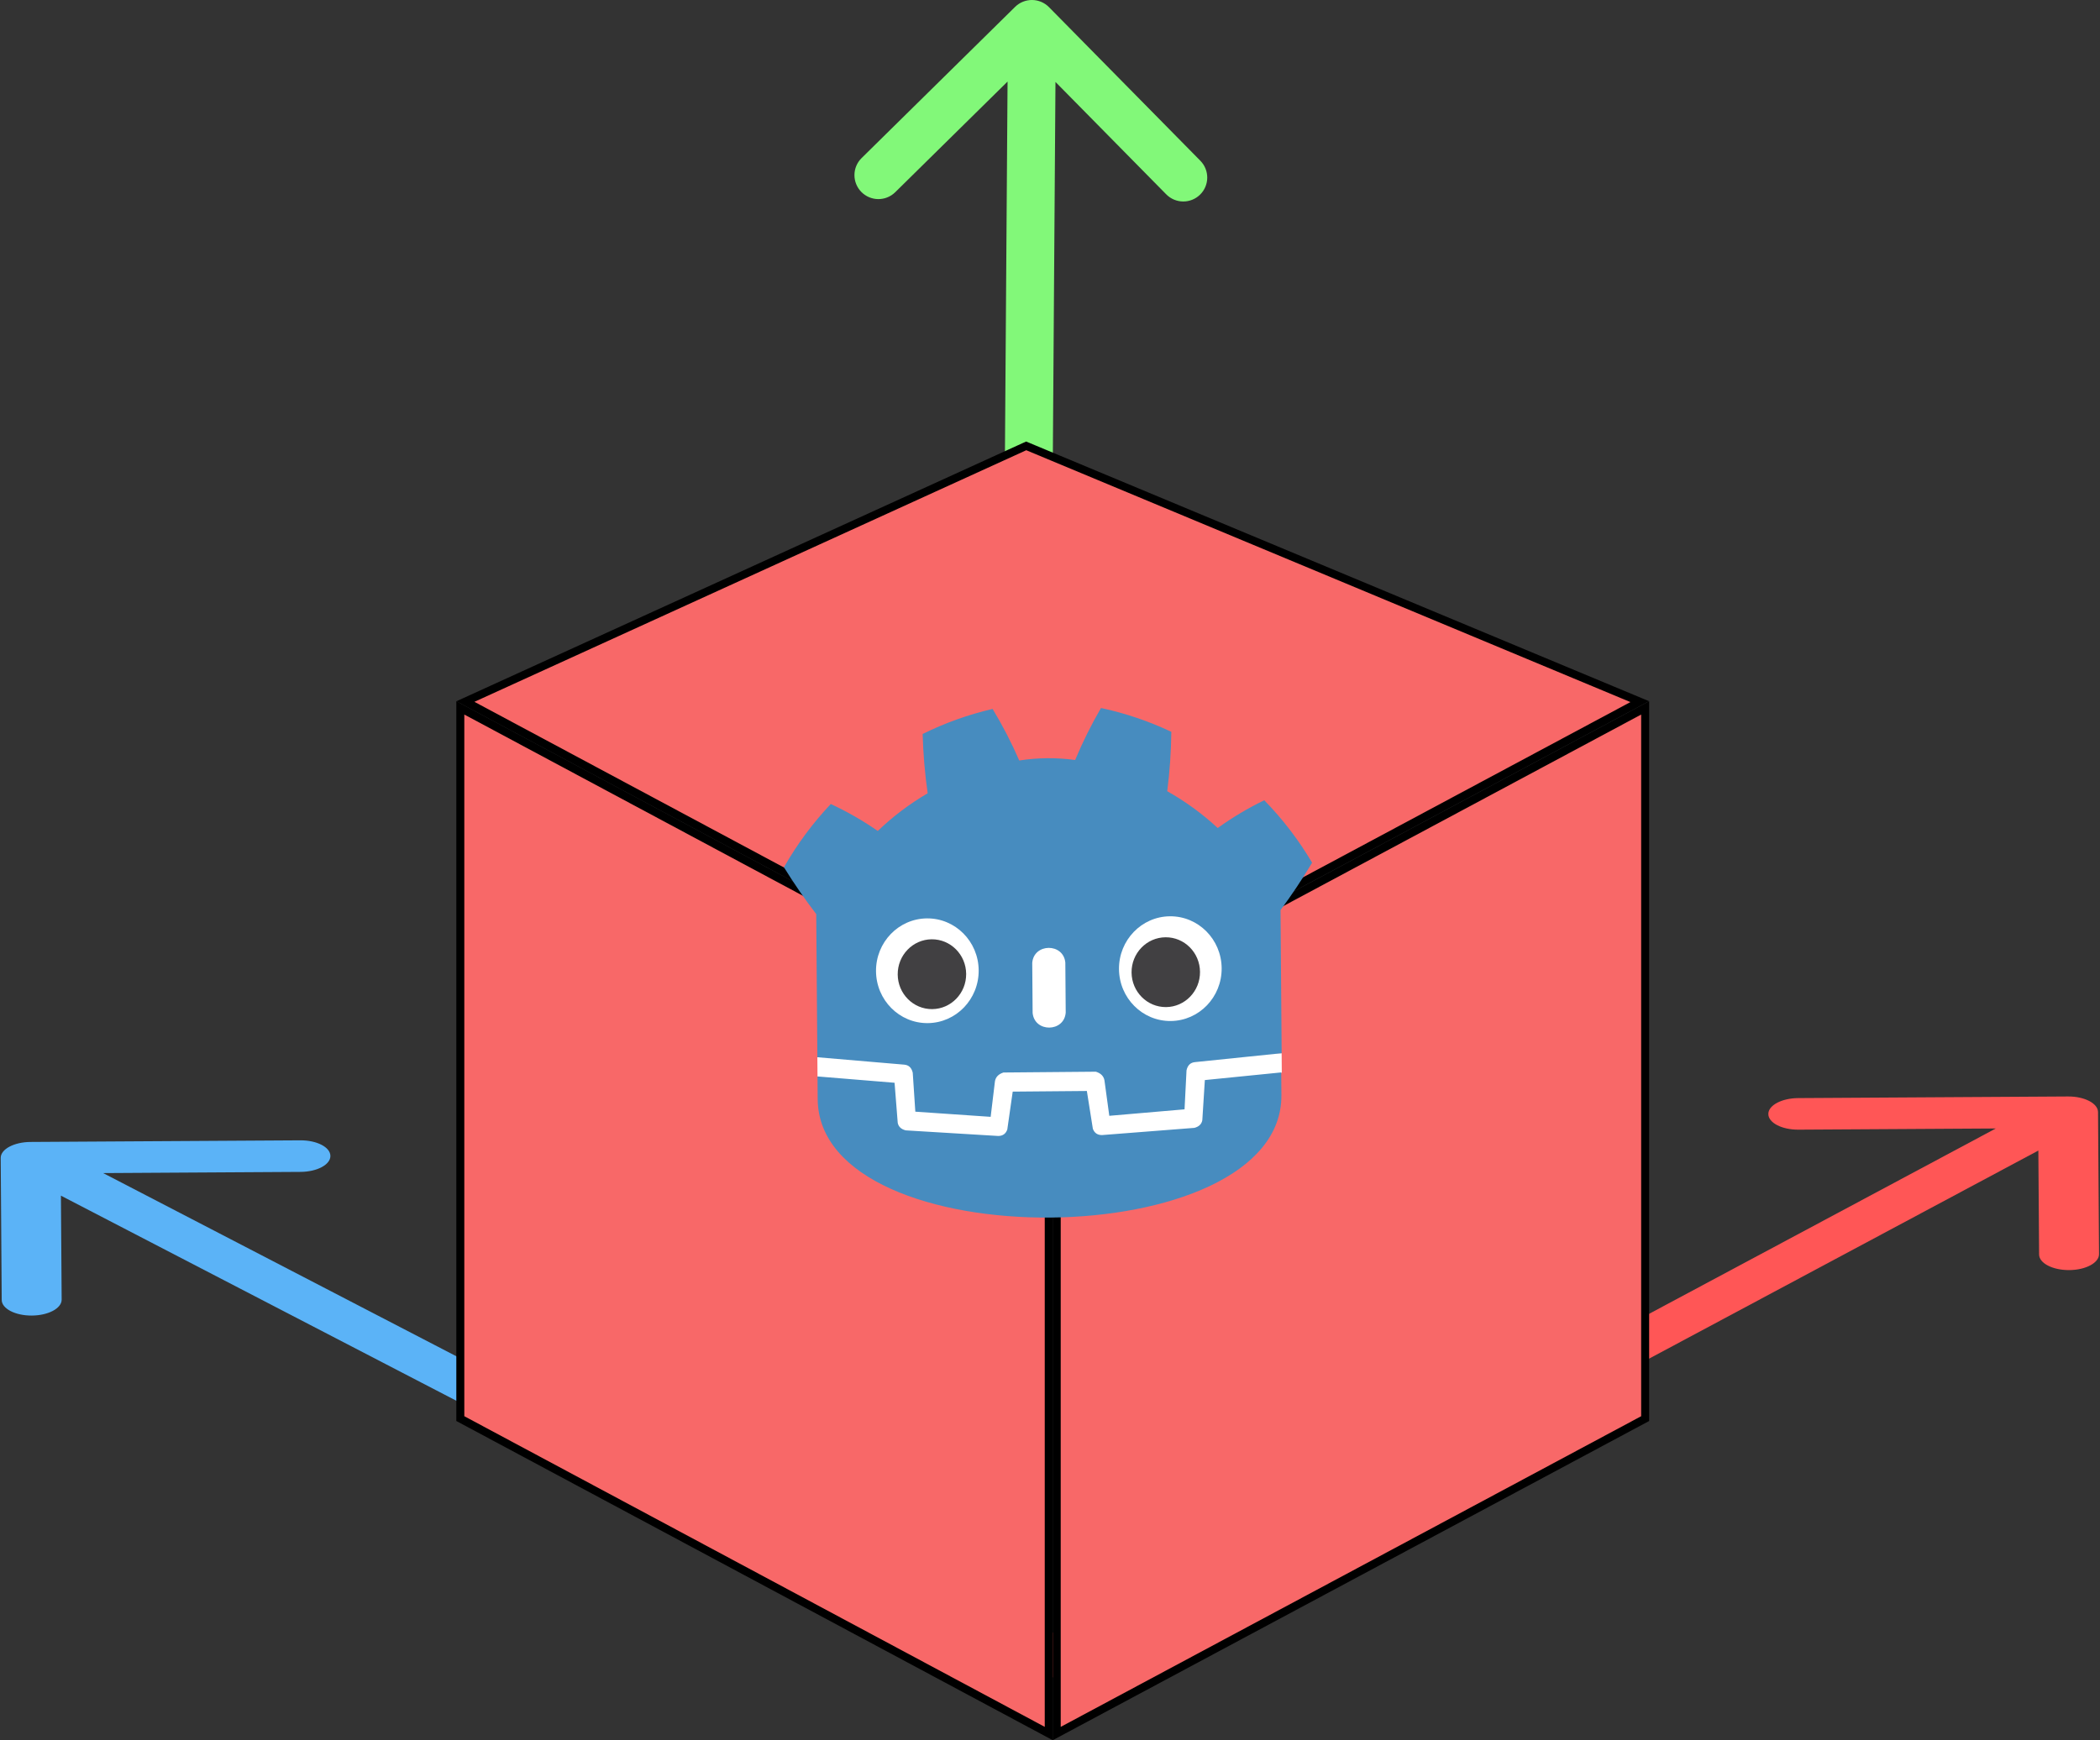 <svg width="263" height="218" viewBox="0 0 263 218" fill="none" xmlns="http://www.w3.org/2000/svg">
<rect x="0" y="0" width="263" height="218" fill="#333333" stroke="none"/>
<path d="M131.372 0.895C130.208 -0.285 128.309 -0.3 127.129 0.862L107.903 19.804C106.723 20.966 106.71 22.865 107.873 24.046C109.037 25.227 110.936 25.242 112.116 24.079L129.206 7.242L146.057 24.345C147.22 25.526 149.119 25.541 150.299 24.378C151.479 23.216 151.492 21.317 150.329 20.136L131.372 0.895ZM127.75 213.961L130.75 213.984L132.236 3.023L129.236 3L126.236 2.976L124.75 213.937L127.75 213.961Z" fill="#82F879"/>
<path d="M3.829 143.055C1.756 143.067 0.081 143.963 0.089 145.055L0.215 162.849C0.222 163.941 1.909 164.816 3.982 164.804C6.055 164.792 7.73 163.896 7.722 162.804L7.61 146.987L37.64 146.806C39.713 146.794 41.387 145.898 41.379 144.806C41.372 143.714 39.685 142.839 37.612 142.852L3.829 143.055ZM127.767 209.324L130.412 207.91L6.487 143.618L3.843 145.032L1.198 146.446L125.123 210.738L127.767 209.324Z" fill="#5BB3F7"/>
<path d="M262.754 139.313C262.746 138.221 261.059 137.346 258.986 137.358L225.203 137.561C223.13 137.574 221.456 138.469 221.463 139.561C221.471 140.653 223.158 141.528 225.231 141.516L255.26 141.335L255.372 157.153C255.38 158.245 257.066 159.12 259.14 159.107C261.213 159.095 262.887 158.2 262.879 157.108L262.754 139.313ZM128.12 209.322L130.784 210.704L261.664 140.718L259 139.335L256.336 137.953L125.456 207.94L128.12 209.322Z" fill="#FF5656"/>
<path d="M131.342 128.129V217.164L57.649 177.711V88.676L131.342 128.129Z" fill="#F86868" stroke="black"/>
<path d="M131.834 127.256L58.289 87.883L128.518 55.856L205.357 87.895L131.834 127.256Z" fill="#F86868" stroke="black"/>
<path d="M206.036 177.713V88.678L132.342 128.131V217.166L206.036 177.713Z" fill="#F86868" stroke="black"/>
<path d="M102.364 132.443L102.383 134.849C121.899 151.882 141.281 151.714 160.529 134.345L160.511 131.939L102.364 132.443Z" fill="white"/>
<path d="M102.365 132.443L113.23 133.37C113.802 133.413 114.162 133.75 114.31 134.381L114.634 139.262L124.068 139.909L124.605 135.458C124.696 134.922 125.051 134.555 125.668 134.355L137.24 134.255C137.861 134.444 138.221 134.805 138.32 135.339L138.926 139.78L148.35 138.969L148.598 134.084C148.736 133.451 149.09 133.107 149.661 133.054L160.511 131.939L160.371 114.01C161.785 112.102 163.103 110.123 164.326 108.071C162.637 105.219 160.64 102.612 158.335 100.251C156.295 101.24 154.352 102.399 152.505 103.727C150.586 101.946 148.478 100.409 146.182 99.117C146.496 96.636 146.667 94.156 146.696 91.678C143.875 90.342 140.939 89.347 137.886 88.693C136.664 90.793 135.585 92.965 134.65 95.208C132.314 94.888 129.981 94.908 127.65 95.269C126.68 93.042 125.568 90.889 124.313 88.811C121.271 89.517 118.35 90.563 115.551 91.948C115.618 94.425 115.828 96.902 116.18 99.377C113.905 100.709 111.821 102.282 109.931 104.096C108.063 102.8 106.102 101.676 104.046 100.721C101.779 103.122 99.823 105.763 98.179 108.645C99.433 110.675 100.782 112.631 102.225 114.514L102.365 132.443ZM102.383 134.849L102.406 137.691C102.562 157.807 160.637 157.304 160.48 137.188L160.458 134.345L150.893 135.303L150.575 140.335C150.484 140.822 150.153 141.14 149.582 141.291L138.017 142.193C137.445 142.198 137.062 141.934 136.867 141.401L136.116 136.67L126.83 136.75L126.152 141.494C125.966 142.03 125.587 142.301 125.016 142.306L113.437 141.604C112.865 141.464 112.529 141.151 112.43 140.666L112.034 135.64L102.383 134.849Z" fill="#478CBF"/>
<path d="M129.324 126.889C129.558 129.365 133.273 129.333 133.468 126.853L133.419 120.585C133.185 118.108 129.471 118.141 129.276 120.621L129.324 126.889Z" fill="white"/>
<path d="M146.62 127.905C150.171 127.874 153.027 124.912 152.998 121.29C152.97 117.667 150.069 114.755 146.518 114.786C142.968 114.816 140.112 117.778 140.14 121.401C140.169 125.024 143.07 127.936 146.62 127.905Z" fill="white"/>
<path d="M116.19 128.169C119.741 128.138 122.596 125.176 122.568 121.553C122.54 117.93 119.638 115.018 116.088 115.049C112.537 115.08 109.682 118.042 109.71 121.665C109.738 125.287 112.639 128.199 116.19 128.169Z" fill="white"/>
<path d="M116.748 126.415C119.115 126.394 121.019 124.419 121 122.004C120.981 119.589 119.047 117.648 116.68 117.668C114.313 117.689 112.409 119.663 112.428 122.079C112.447 124.494 114.381 126.435 116.748 126.415Z" fill="#414042"/>
<path d="M146.035 126.161C148.402 126.14 150.306 124.166 150.287 121.75C150.268 119.335 148.334 117.394 145.967 117.415C143.6 117.435 141.696 119.41 141.715 121.825C141.734 124.24 143.668 126.181 146.035 126.161Z" fill="#414042"/>
</svg>
